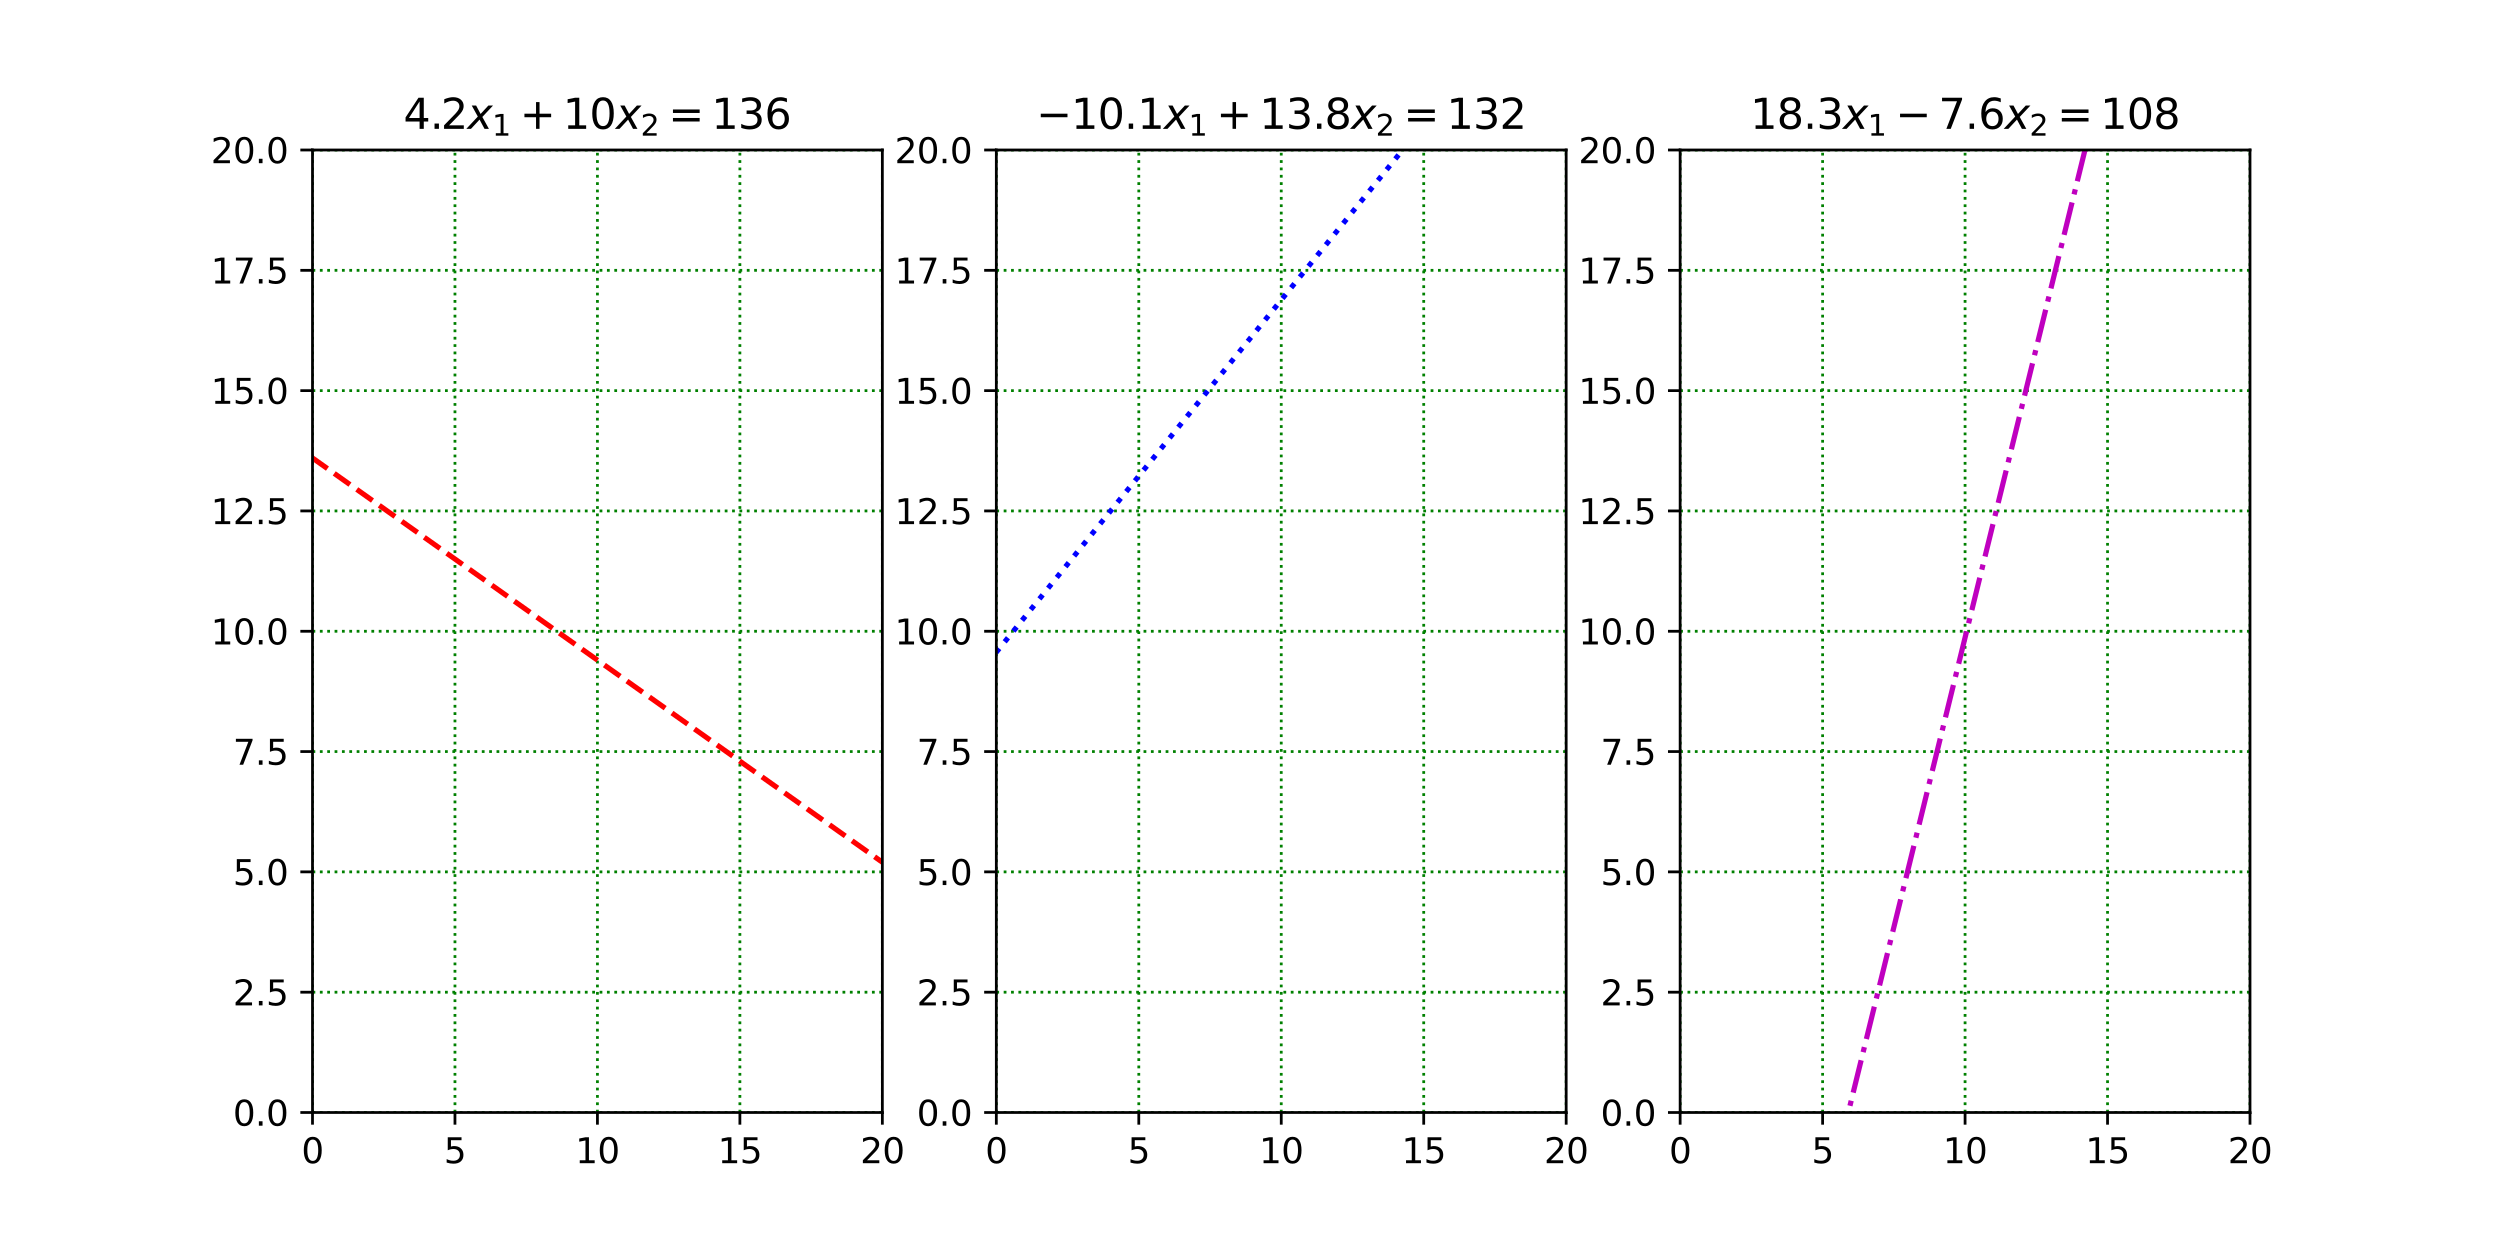 <?xml version="1.0" encoding="utf-8" standalone="no"?>
<!DOCTYPE svg PUBLIC "-//W3C//DTD SVG 1.1//EN"
  "http://www.w3.org/Graphics/SVG/1.1/DTD/svg11.dtd">
<svg xmlns:xlink="http://www.w3.org/1999/xlink" width="720pt" height="360pt" viewBox="0 0 720 360" xmlns="http://www.w3.org/2000/svg" version="1.1">
 <defs>
  <style type="text/css">*{stroke-linejoin: round; stroke-linecap: butt}</style>
 </defs>
 <g id="figure_1">
  <g id="patch_1">
   <path d="M 0 360 
L 720 360 
L 720 0 
L 0 0 
z
" style="fill: #ffffff"/>
  </g>
  <g id="axes_1">
   <g id="patch_2">
    <path d="M 90 320.4 
L 254.118 320.4 
L 254.118 43.2 
L 90 43.2 
z
" style="fill: #ffffff"/>
   </g>
   <g id="matplotlib.axis_1">
    <g id="xtick_1">
     <g id="line2d_1">
      <path d="M 90 320.4 
L 90 43.2 
" clip-path="url(#pd65da9f069)" style="fill: none; stroke-dasharray: 0.8,1.32; stroke-dashoffset: 0; stroke: #008000; stroke-width: 0.8"/>
     </g>
     <g id="line2d_2">
      <defs>
       <path id="m994a69e91f" d="M 0 0 
L 0 3.5 
" style="stroke: #000000; stroke-width: 0.8"/>
      </defs>
      <g>
       <use xlink:href="#m994a69e91f" x="90" y="320.4" style="stroke: #000000; stroke-width: 0.8"/>
      </g>
     </g>
     <g id="text_1">
      <!-- 0 -->
      <g transform="translate(86.819 334.998)scale(0.1 -0.1)">
       <defs>
        <path id="DejaVuSans-30" d="M 2034 4250 
Q 1547 4250 1301 3770 
Q 1056 3291 1056 2328 
Q 1056 1369 1301 889 
Q 1547 409 2034 409 
Q 2525 409 2770 889 
Q 3016 1369 3016 2328 
Q 3016 3291 2770 3770 
Q 2525 4250 2034 4250 
z
M 2034 4750 
Q 2819 4750 3233 4129 
Q 3647 3509 3647 2328 
Q 3647 1150 3233 529 
Q 2819 -91 2034 -91 
Q 1250 -91 836 529 
Q 422 1150 422 2328 
Q 422 3509 836 4129 
Q 1250 4750 2034 4750 
z
" transform="scale(0.016)"/>
       </defs>
       <use xlink:href="#DejaVuSans-30"/>
      </g>
     </g>
    </g>
    <g id="xtick_2">
     <g id="line2d_3">
      <path d="M 131.029 320.4 
L 131.029 43.2 
" clip-path="url(#pd65da9f069)" style="fill: none; stroke-dasharray: 0.8,1.32; stroke-dashoffset: 0; stroke: #008000; stroke-width: 0.8"/>
     </g>
     <g id="line2d_4">
      <g>
       <use xlink:href="#m994a69e91f" x="131.029" y="320.4" style="stroke: #000000; stroke-width: 0.8"/>
      </g>
     </g>
     <g id="text_2">
      <!-- 5 -->
      <g transform="translate(127.848 334.998)scale(0.1 -0.1)">
       <defs>
        <path id="DejaVuSans-35" d="M 691 4666 
L 3169 4666 
L 3169 4134 
L 1269 4134 
L 1269 2991 
Q 1406 3038 1543 3061 
Q 1681 3084 1819 3084 
Q 2600 3084 3056 2656 
Q 3513 2228 3513 1497 
Q 3513 744 3044 326 
Q 2575 -91 1722 -91 
Q 1428 -91 1123 -41 
Q 819 9 494 109 
L 494 744 
Q 775 591 1075 516 
Q 1375 441 1709 441 
Q 2250 441 2565 725 
Q 2881 1009 2881 1497 
Q 2881 1984 2565 2268 
Q 2250 2553 1709 2553 
Q 1456 2553 1204 2497 
Q 953 2441 691 2322 
L 691 4666 
z
" transform="scale(0.016)"/>
       </defs>
       <use xlink:href="#DejaVuSans-35"/>
      </g>
     </g>
    </g>
    <g id="xtick_3">
     <g id="line2d_5">
      <path d="M 172.059 320.4 
L 172.059 43.2 
" clip-path="url(#pd65da9f069)" style="fill: none; stroke-dasharray: 0.8,1.32; stroke-dashoffset: 0; stroke: #008000; stroke-width: 0.8"/>
     </g>
     <g id="line2d_6">
      <g>
       <use xlink:href="#m994a69e91f" x="172.059" y="320.4" style="stroke: #000000; stroke-width: 0.8"/>
      </g>
     </g>
     <g id="text_3">
      <!-- 10 -->
      <g transform="translate(165.696 334.998)scale(0.1 -0.1)">
       <defs>
        <path id="DejaVuSans-31" d="M 794 531 
L 1825 531 
L 1825 4091 
L 703 3866 
L 703 4441 
L 1819 4666 
L 2450 4666 
L 2450 531 
L 3481 531 
L 3481 0 
L 794 0 
L 794 531 
z
" transform="scale(0.016)"/>
       </defs>
       <use xlink:href="#DejaVuSans-31"/>
       <use xlink:href="#DejaVuSans-30" x="63.623"/>
      </g>
     </g>
    </g>
    <g id="xtick_4">
     <g id="line2d_7">
      <path d="M 213.088 320.4 
L 213.088 43.2 
" clip-path="url(#pd65da9f069)" style="fill: none; stroke-dasharray: 0.8,1.32; stroke-dashoffset: 0; stroke: #008000; stroke-width: 0.8"/>
     </g>
     <g id="line2d_8">
      <g>
       <use xlink:href="#m994a69e91f" x="213.088" y="320.4" style="stroke: #000000; stroke-width: 0.8"/>
      </g>
     </g>
     <g id="text_4">
      <!-- 15 -->
      <g transform="translate(206.726 334.998)scale(0.1 -0.1)">
       <use xlink:href="#DejaVuSans-31"/>
       <use xlink:href="#DejaVuSans-35" x="63.623"/>
      </g>
     </g>
    </g>
    <g id="xtick_5">
     <g id="line2d_9">
      <path d="M 254.118 320.4 
L 254.118 43.2 
" clip-path="url(#pd65da9f069)" style="fill: none; stroke-dasharray: 0.8,1.32; stroke-dashoffset: 0; stroke: #008000; stroke-width: 0.8"/>
     </g>
     <g id="line2d_10">
      <g>
       <use xlink:href="#m994a69e91f" x="254.118" y="320.4" style="stroke: #000000; stroke-width: 0.8"/>
      </g>
     </g>
     <g id="text_5">
      <!-- 20 -->
      <g transform="translate(247.755 334.998)scale(0.1 -0.1)">
       <defs>
        <path id="DejaVuSans-32" d="M 1228 531 
L 3431 531 
L 3431 0 
L 469 0 
L 469 531 
Q 828 903 1448 1529 
Q 2069 2156 2228 2338 
Q 2531 2678 2651 2914 
Q 2772 3150 2772 3378 
Q 2772 3750 2511 3984 
Q 2250 4219 1831 4219 
Q 1534 4219 1204 4116 
Q 875 4013 500 3803 
L 500 4441 
Q 881 4594 1212 4672 
Q 1544 4750 1819 4750 
Q 2544 4750 2975 4387 
Q 3406 4025 3406 3419 
Q 3406 3131 3298 2873 
Q 3191 2616 2906 2266 
Q 2828 2175 2409 1742 
Q 1991 1309 1228 531 
z
" transform="scale(0.016)"/>
       </defs>
       <use xlink:href="#DejaVuSans-32"/>
       <use xlink:href="#DejaVuSans-30" x="63.623"/>
      </g>
     </g>
    </g>
   </g>
   <g id="matplotlib.axis_2">
    <g id="ytick_1">
     <g id="line2d_11">
      <path d="M 90 320.4 
L 254.118 320.4 
" clip-path="url(#pd65da9f069)" style="fill: none; stroke-dasharray: 0.8,1.32; stroke-dashoffset: 0; stroke: #008000; stroke-width: 0.8"/>
     </g>
     <g id="line2d_12">
      <defs>
       <path id="m565b95671d" d="M 0 0 
L -3.5 0 
" style="stroke: #000000; stroke-width: 0.8"/>
      </defs>
      <g>
       <use xlink:href="#m565b95671d" x="90" y="320.4" style="stroke: #000000; stroke-width: 0.8"/>
      </g>
     </g>
     <g id="text_6">
      <!-- 0.0 -->
      <g transform="translate(67.097 324.199)scale(0.1 -0.1)">
       <defs>
        <path id="DejaVuSans-2e" d="M 684 794 
L 1344 794 
L 1344 0 
L 684 0 
L 684 794 
z
" transform="scale(0.016)"/>
       </defs>
       <use xlink:href="#DejaVuSans-30"/>
       <use xlink:href="#DejaVuSans-2e" x="63.623"/>
       <use xlink:href="#DejaVuSans-30" x="95.41"/>
      </g>
     </g>
    </g>
    <g id="ytick_2">
     <g id="line2d_13">
      <path d="M 90 285.75 
L 254.118 285.75 
" clip-path="url(#pd65da9f069)" style="fill: none; stroke-dasharray: 0.8,1.32; stroke-dashoffset: 0; stroke: #008000; stroke-width: 0.8"/>
     </g>
     <g id="line2d_14">
      <g>
       <use xlink:href="#m565b95671d" x="90" y="285.75" style="stroke: #000000; stroke-width: 0.8"/>
      </g>
     </g>
     <g id="text_7">
      <!-- 2.5 -->
      <g transform="translate(67.097 289.549)scale(0.1 -0.1)">
       <use xlink:href="#DejaVuSans-32"/>
       <use xlink:href="#DejaVuSans-2e" x="63.623"/>
       <use xlink:href="#DejaVuSans-35" x="95.41"/>
      </g>
     </g>
    </g>
    <g id="ytick_3">
     <g id="line2d_15">
      <path d="M 90 251.1 
L 254.118 251.1 
" clip-path="url(#pd65da9f069)" style="fill: none; stroke-dasharray: 0.8,1.32; stroke-dashoffset: 0; stroke: #008000; stroke-width: 0.8"/>
     </g>
     <g id="line2d_16">
      <g>
       <use xlink:href="#m565b95671d" x="90" y="251.1" style="stroke: #000000; stroke-width: 0.8"/>
      </g>
     </g>
     <g id="text_8">
      <!-- 5.0 -->
      <g transform="translate(67.097 254.899)scale(0.1 -0.1)">
       <use xlink:href="#DejaVuSans-35"/>
       <use xlink:href="#DejaVuSans-2e" x="63.623"/>
       <use xlink:href="#DejaVuSans-30" x="95.41"/>
      </g>
     </g>
    </g>
    <g id="ytick_4">
     <g id="line2d_17">
      <path d="M 90 216.45 
L 254.118 216.45 
" clip-path="url(#pd65da9f069)" style="fill: none; stroke-dasharray: 0.8,1.32; stroke-dashoffset: 0; stroke: #008000; stroke-width: 0.8"/>
     </g>
     <g id="line2d_18">
      <g>
       <use xlink:href="#m565b95671d" x="90" y="216.45" style="stroke: #000000; stroke-width: 0.8"/>
      </g>
     </g>
     <g id="text_9">
      <!-- 7.5 -->
      <g transform="translate(67.097 220.249)scale(0.1 -0.1)">
       <defs>
        <path id="DejaVuSans-37" d="M 525 4666 
L 3525 4666 
L 3525 4397 
L 1831 0 
L 1172 0 
L 2766 4134 
L 525 4134 
L 525 4666 
z
" transform="scale(0.016)"/>
       </defs>
       <use xlink:href="#DejaVuSans-37"/>
       <use xlink:href="#DejaVuSans-2e" x="63.623"/>
       <use xlink:href="#DejaVuSans-35" x="95.41"/>
      </g>
     </g>
    </g>
    <g id="ytick_5">
     <g id="line2d_19">
      <path d="M 90 181.8 
L 254.118 181.8 
" clip-path="url(#pd65da9f069)" style="fill: none; stroke-dasharray: 0.8,1.32; stroke-dashoffset: 0; stroke: #008000; stroke-width: 0.8"/>
     </g>
     <g id="line2d_20">
      <g>
       <use xlink:href="#m565b95671d" x="90" y="181.8" style="stroke: #000000; stroke-width: 0.8"/>
      </g>
     </g>
     <g id="text_10">
      <!-- 10.0 -->
      <g transform="translate(60.734 185.599)scale(0.1 -0.1)">
       <use xlink:href="#DejaVuSans-31"/>
       <use xlink:href="#DejaVuSans-30" x="63.623"/>
       <use xlink:href="#DejaVuSans-2e" x="127.246"/>
       <use xlink:href="#DejaVuSans-30" x="159.033"/>
      </g>
     </g>
    </g>
    <g id="ytick_6">
     <g id="line2d_21">
      <path d="M 90 147.15 
L 254.118 147.15 
" clip-path="url(#pd65da9f069)" style="fill: none; stroke-dasharray: 0.8,1.32; stroke-dashoffset: 0; stroke: #008000; stroke-width: 0.8"/>
     </g>
     <g id="line2d_22">
      <g>
       <use xlink:href="#m565b95671d" x="90" y="147.15" style="stroke: #000000; stroke-width: 0.8"/>
      </g>
     </g>
     <g id="text_11">
      <!-- 12.5 -->
      <g transform="translate(60.734 150.949)scale(0.1 -0.1)">
       <use xlink:href="#DejaVuSans-31"/>
       <use xlink:href="#DejaVuSans-32" x="63.623"/>
       <use xlink:href="#DejaVuSans-2e" x="127.246"/>
       <use xlink:href="#DejaVuSans-35" x="159.033"/>
      </g>
     </g>
    </g>
    <g id="ytick_7">
     <g id="line2d_23">
      <path d="M 90 112.5 
L 254.118 112.5 
" clip-path="url(#pd65da9f069)" style="fill: none; stroke-dasharray: 0.8,1.32; stroke-dashoffset: 0; stroke: #008000; stroke-width: 0.8"/>
     </g>
     <g id="line2d_24">
      <g>
       <use xlink:href="#m565b95671d" x="90" y="112.5" style="stroke: #000000; stroke-width: 0.8"/>
      </g>
     </g>
     <g id="text_12">
      <!-- 15.0 -->
      <g transform="translate(60.734 116.299)scale(0.1 -0.1)">
       <use xlink:href="#DejaVuSans-31"/>
       <use xlink:href="#DejaVuSans-35" x="63.623"/>
       <use xlink:href="#DejaVuSans-2e" x="127.246"/>
       <use xlink:href="#DejaVuSans-30" x="159.033"/>
      </g>
     </g>
    </g>
    <g id="ytick_8">
     <g id="line2d_25">
      <path d="M 90 77.85 
L 254.118 77.85 
" clip-path="url(#pd65da9f069)" style="fill: none; stroke-dasharray: 0.8,1.32; stroke-dashoffset: 0; stroke: #008000; stroke-width: 0.8"/>
     </g>
     <g id="line2d_26">
      <g>
       <use xlink:href="#m565b95671d" x="90" y="77.85" style="stroke: #000000; stroke-width: 0.8"/>
      </g>
     </g>
     <g id="text_13">
      <!-- 17.5 -->
      <g transform="translate(60.734 81.649)scale(0.1 -0.1)">
       <use xlink:href="#DejaVuSans-31"/>
       <use xlink:href="#DejaVuSans-37" x="63.623"/>
       <use xlink:href="#DejaVuSans-2e" x="127.246"/>
       <use xlink:href="#DejaVuSans-35" x="159.033"/>
      </g>
     </g>
    </g>
    <g id="ytick_9">
     <g id="line2d_27">
      <path d="M 90 43.2 
L 254.118 43.2 
" clip-path="url(#pd65da9f069)" style="fill: none; stroke-dasharray: 0.8,1.32; stroke-dashoffset: 0; stroke: #008000; stroke-width: 0.8"/>
     </g>
     <g id="line2d_28">
      <g>
       <use xlink:href="#m565b95671d" x="90" y="43.2" style="stroke: #000000; stroke-width: 0.8"/>
      </g>
     </g>
     <g id="text_14">
      <!-- 20.0 -->
      <g transform="translate(60.734 46.999)scale(0.1 -0.1)">
       <use xlink:href="#DejaVuSans-32"/>
       <use xlink:href="#DejaVuSans-30" x="63.623"/>
       <use xlink:href="#DejaVuSans-2e" x="127.246"/>
       <use xlink:href="#DejaVuSans-30" x="159.033"/>
      </g>
     </g>
    </g>
   </g>
   <g id="line2d_29">
    <path d="M -1 67.349 
L 254.118 248.328 
L 254.118 248.328 
" clip-path="url(#pd65da9f069)" style="fill: none; stroke-dasharray: 5.55,2.4; stroke-dashoffset: 0; stroke: #ff0000; stroke-width: 1.5"/>
   </g>
   <g id="patch_3">
    <path d="M 90 320.4 
L 90 43.2 
" style="fill: none; stroke: #000000; stroke-width: 0.8; stroke-linejoin: miter; stroke-linecap: square"/>
   </g>
   <g id="patch_4">
    <path d="M 254.118 320.4 
L 254.118 43.2 
" style="fill: none; stroke: #000000; stroke-width: 0.8; stroke-linejoin: miter; stroke-linecap: square"/>
   </g>
   <g id="patch_5">
    <path d="M 90 320.4 
L 254.118 320.4 
" style="fill: none; stroke: #000000; stroke-width: 0.8; stroke-linejoin: miter; stroke-linecap: square"/>
   </g>
   <g id="patch_6">
    <path d="M 90 43.2 
L 254.118 43.2 
" style="fill: none; stroke: #000000; stroke-width: 0.8; stroke-linejoin: miter; stroke-linecap: square"/>
   </g>
   <g id="text_15">
    <!-- $4.2x_1 + 10x_2 = 136$ -->
    <g transform="translate(116.199 37.2)scale(0.12 -0.12)">
     <defs>
      <path id="DejaVuSans-34" d="M 2419 4116 
L 825 1625 
L 2419 1625 
L 2419 4116 
z
M 2253 4666 
L 3047 4666 
L 3047 1625 
L 3713 1625 
L 3713 1100 
L 3047 1100 
L 3047 0 
L 2419 0 
L 2419 1100 
L 313 1100 
L 313 1709 
L 2253 4666 
z
" transform="scale(0.016)"/>
      <path id="DejaVuSans-Oblique-78" d="M 3841 3500 
L 2234 1784 
L 3219 0 
L 2559 0 
L 1819 1388 
L 531 0 
L -166 0 
L 1556 1844 
L 641 3500 
L 1300 3500 
L 1972 2234 
L 3144 3500 
L 3841 3500 
z
" transform="scale(0.016)"/>
      <path id="DejaVuSans-2b" d="M 2944 4013 
L 2944 2272 
L 4684 2272 
L 4684 1741 
L 2944 1741 
L 2944 0 
L 2419 0 
L 2419 1741 
L 678 1741 
L 678 2272 
L 2419 2272 
L 2419 4013 
L 2944 4013 
z
" transform="scale(0.016)"/>
      <path id="DejaVuSans-3d" d="M 678 2906 
L 4684 2906 
L 4684 2381 
L 678 2381 
L 678 2906 
z
M 678 1631 
L 4684 1631 
L 4684 1100 
L 678 1100 
L 678 1631 
z
" transform="scale(0.016)"/>
      <path id="DejaVuSans-33" d="M 2597 2516 
Q 3050 2419 3304 2112 
Q 3559 1806 3559 1356 
Q 3559 666 3084 287 
Q 2609 -91 1734 -91 
Q 1441 -91 1130 -33 
Q 819 25 488 141 
L 488 750 
Q 750 597 1062 519 
Q 1375 441 1716 441 
Q 2309 441 2620 675 
Q 2931 909 2931 1356 
Q 2931 1769 2642 2001 
Q 2353 2234 1838 2234 
L 1294 2234 
L 1294 2753 
L 1863 2753 
Q 2328 2753 2575 2939 
Q 2822 3125 2822 3475 
Q 2822 3834 2567 4026 
Q 2313 4219 1838 4219 
Q 1578 4219 1281 4162 
Q 984 4106 628 3988 
L 628 4550 
Q 988 4650 1302 4700 
Q 1616 4750 1894 4750 
Q 2613 4750 3031 4423 
Q 3450 4097 3450 3541 
Q 3450 3153 3228 2886 
Q 3006 2619 2597 2516 
z
" transform="scale(0.016)"/>
      <path id="DejaVuSans-36" d="M 2113 2584 
Q 1688 2584 1439 2293 
Q 1191 2003 1191 1497 
Q 1191 994 1439 701 
Q 1688 409 2113 409 
Q 2538 409 2786 701 
Q 3034 994 3034 1497 
Q 3034 2003 2786 2293 
Q 2538 2584 2113 2584 
z
M 3366 4563 
L 3366 3988 
Q 3128 4100 2886 4159 
Q 2644 4219 2406 4219 
Q 1781 4219 1451 3797 
Q 1122 3375 1075 2522 
Q 1259 2794 1537 2939 
Q 1816 3084 2150 3084 
Q 2853 3084 3261 2657 
Q 3669 2231 3669 1497 
Q 3669 778 3244 343 
Q 2819 -91 2113 -91 
Q 1303 -91 875 529 
Q 447 1150 447 2328 
Q 447 3434 972 4092 
Q 1497 4750 2381 4750 
Q 2619 4750 2861 4703 
Q 3103 4656 3366 4563 
z
" transform="scale(0.016)"/>
     </defs>
     <use xlink:href="#DejaVuSans-34" transform="translate(0 0.781)"/>
     <use xlink:href="#DejaVuSans-2e" transform="translate(63.623 0.781)"/>
     <use xlink:href="#DejaVuSans-32" transform="translate(89.91 0.781)"/>
     <use xlink:href="#DejaVuSans-Oblique-78" transform="translate(153.533 0.781)"/>
     <use xlink:href="#DejaVuSans-31" transform="translate(212.713 -15.625)scale(0.7)"/>
     <use xlink:href="#DejaVuSans-2b" transform="translate(279.466 0.781)"/>
     <use xlink:href="#DejaVuSans-31" transform="translate(382.737 0.781)"/>
     <use xlink:href="#DejaVuSans-30" transform="translate(446.36 0.781)"/>
     <use xlink:href="#DejaVuSans-Oblique-78" transform="translate(509.983 0.781)"/>
     <use xlink:href="#DejaVuSans-32" transform="translate(569.163 -15.625)scale(0.7)"/>
     <use xlink:href="#DejaVuSans-3d" transform="translate(635.916 0.781)"/>
     <use xlink:href="#DejaVuSans-31" transform="translate(739.188 0.781)"/>
     <use xlink:href="#DejaVuSans-33" transform="translate(802.811 0.781)"/>
     <use xlink:href="#DejaVuSans-36" transform="translate(866.434 0.781)"/>
    </g>
   </g>
  </g>
  <g id="axes_2">
   <g id="patch_7">
    <path d="M 286.941 320.4 
L 451.059 320.4 
L 451.059 43.2 
L 286.941 43.2 
z
" style="fill: #ffffff"/>
   </g>
   <g id="matplotlib.axis_3">
    <g id="xtick_6">
     <g id="line2d_30">
      <path d="M 286.941 320.4 
L 286.941 43.2 
" clip-path="url(#p50dc2239fd)" style="fill: none; stroke-dasharray: 0.8,1.32; stroke-dashoffset: 0; stroke: #008000; stroke-width: 0.8"/>
     </g>
     <g id="line2d_31">
      <g>
       <use xlink:href="#m994a69e91f" x="286.941" y="320.4" style="stroke: #000000; stroke-width: 0.8"/>
      </g>
     </g>
     <g id="text_16">
      <!-- 0 -->
      <g transform="translate(283.76 334.998)scale(0.1 -0.1)">
       <use xlink:href="#DejaVuSans-30"/>
      </g>
     </g>
    </g>
    <g id="xtick_7">
     <g id="line2d_32">
      <path d="M 327.971 320.4 
L 327.971 43.2 
" clip-path="url(#p50dc2239fd)" style="fill: none; stroke-dasharray: 0.8,1.32; stroke-dashoffset: 0; stroke: #008000; stroke-width: 0.8"/>
     </g>
     <g id="line2d_33">
      <g>
       <use xlink:href="#m994a69e91f" x="327.971" y="320.4" style="stroke: #000000; stroke-width: 0.8"/>
      </g>
     </g>
     <g id="text_17">
      <!-- 5 -->
      <g transform="translate(324.789 334.998)scale(0.1 -0.1)">
       <use xlink:href="#DejaVuSans-35"/>
      </g>
     </g>
    </g>
    <g id="xtick_8">
     <g id="line2d_34">
      <path d="M 369 320.4 
L 369 43.2 
" clip-path="url(#p50dc2239fd)" style="fill: none; stroke-dasharray: 0.8,1.32; stroke-dashoffset: 0; stroke: #008000; stroke-width: 0.8"/>
     </g>
     <g id="line2d_35">
      <g>
       <use xlink:href="#m994a69e91f" x="369" y="320.4" style="stroke: #000000; stroke-width: 0.8"/>
      </g>
     </g>
     <g id="text_18">
      <!-- 10 -->
      <g transform="translate(362.637 334.998)scale(0.1 -0.1)">
       <use xlink:href="#DejaVuSans-31"/>
       <use xlink:href="#DejaVuSans-30" x="63.623"/>
      </g>
     </g>
    </g>
    <g id="xtick_9">
     <g id="line2d_36">
      <path d="M 410.029 320.4 
L 410.029 43.2 
" clip-path="url(#p50dc2239fd)" style="fill: none; stroke-dasharray: 0.8,1.32; stroke-dashoffset: 0; stroke: #008000; stroke-width: 0.8"/>
     </g>
     <g id="line2d_37">
      <g>
       <use xlink:href="#m994a69e91f" x="410.029" y="320.4" style="stroke: #000000; stroke-width: 0.8"/>
      </g>
     </g>
     <g id="text_19">
      <!-- 15 -->
      <g transform="translate(403.667 334.998)scale(0.1 -0.1)">
       <use xlink:href="#DejaVuSans-31"/>
       <use xlink:href="#DejaVuSans-35" x="63.623"/>
      </g>
     </g>
    </g>
    <g id="xtick_10">
     <g id="line2d_38">
      <path d="M 451.059 320.4 
L 451.059 43.2 
" clip-path="url(#p50dc2239fd)" style="fill: none; stroke-dasharray: 0.8,1.32; stroke-dashoffset: 0; stroke: #008000; stroke-width: 0.8"/>
     </g>
     <g id="line2d_39">
      <g>
       <use xlink:href="#m994a69e91f" x="451.059" y="320.4" style="stroke: #000000; stroke-width: 0.8"/>
      </g>
     </g>
     <g id="text_20">
      <!-- 20 -->
      <g transform="translate(444.696 334.998)scale(0.1 -0.1)">
       <use xlink:href="#DejaVuSans-32"/>
       <use xlink:href="#DejaVuSans-30" x="63.623"/>
      </g>
     </g>
    </g>
   </g>
   <g id="matplotlib.axis_4">
    <g id="ytick_10">
     <g id="line2d_40">
      <path d="M 286.941 320.4 
L 451.059 320.4 
" clip-path="url(#p50dc2239fd)" style="fill: none; stroke-dasharray: 0.8,1.32; stroke-dashoffset: 0; stroke: #008000; stroke-width: 0.8"/>
     </g>
     <g id="line2d_41">
      <g>
       <use xlink:href="#m565b95671d" x="286.941" y="320.4" style="stroke: #000000; stroke-width: 0.8"/>
      </g>
     </g>
     <g id="text_21">
      <!-- 0.0 -->
      <g transform="translate(264.038 324.199)scale(0.1 -0.1)">
       <use xlink:href="#DejaVuSans-30"/>
       <use xlink:href="#DejaVuSans-2e" x="63.623"/>
       <use xlink:href="#DejaVuSans-30" x="95.41"/>
      </g>
     </g>
    </g>
    <g id="ytick_11">
     <g id="line2d_42">
      <path d="M 286.941 285.75 
L 451.059 285.75 
" clip-path="url(#p50dc2239fd)" style="fill: none; stroke-dasharray: 0.8,1.32; stroke-dashoffset: 0; stroke: #008000; stroke-width: 0.8"/>
     </g>
     <g id="line2d_43">
      <g>
       <use xlink:href="#m565b95671d" x="286.941" y="285.75" style="stroke: #000000; stroke-width: 0.8"/>
      </g>
     </g>
     <g id="text_22">
      <!-- 2.5 -->
      <g transform="translate(264.038 289.549)scale(0.1 -0.1)">
       <use xlink:href="#DejaVuSans-32"/>
       <use xlink:href="#DejaVuSans-2e" x="63.623"/>
       <use xlink:href="#DejaVuSans-35" x="95.41"/>
      </g>
     </g>
    </g>
    <g id="ytick_12">
     <g id="line2d_44">
      <path d="M 286.941 251.1 
L 451.059 251.1 
" clip-path="url(#p50dc2239fd)" style="fill: none; stroke-dasharray: 0.8,1.32; stroke-dashoffset: 0; stroke: #008000; stroke-width: 0.8"/>
     </g>
     <g id="line2d_45">
      <g>
       <use xlink:href="#m565b95671d" x="286.941" y="251.1" style="stroke: #000000; stroke-width: 0.8"/>
      </g>
     </g>
     <g id="text_23">
      <!-- 5.0 -->
      <g transform="translate(264.038 254.899)scale(0.1 -0.1)">
       <use xlink:href="#DejaVuSans-35"/>
       <use xlink:href="#DejaVuSans-2e" x="63.623"/>
       <use xlink:href="#DejaVuSans-30" x="95.41"/>
      </g>
     </g>
    </g>
    <g id="ytick_13">
     <g id="line2d_46">
      <path d="M 286.941 216.45 
L 451.059 216.45 
" clip-path="url(#p50dc2239fd)" style="fill: none; stroke-dasharray: 0.8,1.32; stroke-dashoffset: 0; stroke: #008000; stroke-width: 0.8"/>
     </g>
     <g id="line2d_47">
      <g>
       <use xlink:href="#m565b95671d" x="286.941" y="216.45" style="stroke: #000000; stroke-width: 0.8"/>
      </g>
     </g>
     <g id="text_24">
      <!-- 7.5 -->
      <g transform="translate(264.038 220.249)scale(0.1 -0.1)">
       <use xlink:href="#DejaVuSans-37"/>
       <use xlink:href="#DejaVuSans-2e" x="63.623"/>
       <use xlink:href="#DejaVuSans-35" x="95.41"/>
      </g>
     </g>
    </g>
    <g id="ytick_14">
     <g id="line2d_48">
      <path d="M 286.941 181.8 
L 451.059 181.8 
" clip-path="url(#p50dc2239fd)" style="fill: none; stroke-dasharray: 0.8,1.32; stroke-dashoffset: 0; stroke: #008000; stroke-width: 0.8"/>
     </g>
     <g id="line2d_49">
      <g>
       <use xlink:href="#m565b95671d" x="286.941" y="181.8" style="stroke: #000000; stroke-width: 0.8"/>
      </g>
     </g>
     <g id="text_25">
      <!-- 10.0 -->
      <g transform="translate(257.676 185.599)scale(0.1 -0.1)">
       <use xlink:href="#DejaVuSans-31"/>
       <use xlink:href="#DejaVuSans-30" x="63.623"/>
       <use xlink:href="#DejaVuSans-2e" x="127.246"/>
       <use xlink:href="#DejaVuSans-30" x="159.033"/>
      </g>
     </g>
    </g>
    <g id="ytick_15">
     <g id="line2d_50">
      <path d="M 286.941 147.15 
L 451.059 147.15 
" clip-path="url(#p50dc2239fd)" style="fill: none; stroke-dasharray: 0.8,1.32; stroke-dashoffset: 0; stroke: #008000; stroke-width: 0.8"/>
     </g>
     <g id="line2d_51">
      <g>
       <use xlink:href="#m565b95671d" x="286.941" y="147.15" style="stroke: #000000; stroke-width: 0.8"/>
      </g>
     </g>
     <g id="text_26">
      <!-- 12.5 -->
      <g transform="translate(257.676 150.949)scale(0.1 -0.1)">
       <use xlink:href="#DejaVuSans-31"/>
       <use xlink:href="#DejaVuSans-32" x="63.623"/>
       <use xlink:href="#DejaVuSans-2e" x="127.246"/>
       <use xlink:href="#DejaVuSans-35" x="159.033"/>
      </g>
     </g>
    </g>
    <g id="ytick_16">
     <g id="line2d_52">
      <path d="M 286.941 112.5 
L 451.059 112.5 
" clip-path="url(#p50dc2239fd)" style="fill: none; stroke-dasharray: 0.8,1.32; stroke-dashoffset: 0; stroke: #008000; stroke-width: 0.8"/>
     </g>
     <g id="line2d_53">
      <g>
       <use xlink:href="#m565b95671d" x="286.941" y="112.5" style="stroke: #000000; stroke-width: 0.8"/>
      </g>
     </g>
     <g id="text_27">
      <!-- 15.0 -->
      <g transform="translate(257.676 116.299)scale(0.1 -0.1)">
       <use xlink:href="#DejaVuSans-31"/>
       <use xlink:href="#DejaVuSans-35" x="63.623"/>
       <use xlink:href="#DejaVuSans-2e" x="127.246"/>
       <use xlink:href="#DejaVuSans-30" x="159.033"/>
      </g>
     </g>
    </g>
    <g id="ytick_17">
     <g id="line2d_54">
      <path d="M 286.941 77.85 
L 451.059 77.85 
" clip-path="url(#p50dc2239fd)" style="fill: none; stroke-dasharray: 0.8,1.32; stroke-dashoffset: 0; stroke: #008000; stroke-width: 0.8"/>
     </g>
     <g id="line2d_55">
      <g>
       <use xlink:href="#m565b95671d" x="286.941" y="77.85" style="stroke: #000000; stroke-width: 0.8"/>
      </g>
     </g>
     <g id="text_28">
      <!-- 17.5 -->
      <g transform="translate(257.676 81.649)scale(0.1 -0.1)">
       <use xlink:href="#DejaVuSans-31"/>
       <use xlink:href="#DejaVuSans-37" x="63.623"/>
       <use xlink:href="#DejaVuSans-2e" x="127.246"/>
       <use xlink:href="#DejaVuSans-35" x="159.033"/>
      </g>
     </g>
    </g>
    <g id="ytick_18">
     <g id="line2d_56">
      <path d="M 286.941 43.2 
L 451.059 43.2 
" clip-path="url(#p50dc2239fd)" style="fill: none; stroke-dasharray: 0.8,1.32; stroke-dashoffset: 0; stroke: #008000; stroke-width: 0.8"/>
     </g>
     <g id="line2d_57">
      <g>
       <use xlink:href="#m565b95671d" x="286.941" y="43.2" style="stroke: #000000; stroke-width: 0.8"/>
      </g>
     </g>
     <g id="text_29">
      <!-- 20.0 -->
      <g transform="translate(257.676 46.999)scale(0.1 -0.1)">
       <use xlink:href="#DejaVuSans-32"/>
       <use xlink:href="#DejaVuSans-30" x="63.623"/>
       <use xlink:href="#DejaVuSans-2e" x="127.246"/>
       <use xlink:href="#DejaVuSans-30" x="159.033"/>
      </g>
     </g>
    </g>
   </g>
   <g id="line2d_58">
    <path d="M 146.853 361 
L 439.691 -1 
L 439.691 -1 
" clip-path="url(#p50dc2239fd)" style="fill: none; stroke-dasharray: 1.5,2.475; stroke-dashoffset: 0; stroke: #0000ff; stroke-width: 1.5"/>
   </g>
   <g id="patch_8">
    <path d="M 286.941 320.4 
L 286.941 43.2 
" style="fill: none; stroke: #000000; stroke-width: 0.8; stroke-linejoin: miter; stroke-linecap: square"/>
   </g>
   <g id="patch_9">
    <path d="M 451.059 320.4 
L 451.059 43.2 
" style="fill: none; stroke: #000000; stroke-width: 0.8; stroke-linejoin: miter; stroke-linecap: square"/>
   </g>
   <g id="patch_10">
    <path d="M 286.941 320.4 
L 451.059 320.4 
" style="fill: none; stroke: #000000; stroke-width: 0.8; stroke-linejoin: miter; stroke-linecap: square"/>
   </g>
   <g id="patch_11">
    <path d="M 286.941 43.2 
L 451.059 43.2 
" style="fill: none; stroke: #000000; stroke-width: 0.8; stroke-linejoin: miter; stroke-linecap: square"/>
   </g>
   <g id="text_30">
    <!-- $-10.1x_1 + 13.8x_2 = 132$ -->
    <g transform="translate(298.44 37.2)scale(0.12 -0.12)">
     <defs>
      <path id="DejaVuSans-2212" d="M 678 2272 
L 4684 2272 
L 4684 1741 
L 678 1741 
L 678 2272 
z
" transform="scale(0.016)"/>
      <path id="DejaVuSans-38" d="M 2034 2216 
Q 1584 2216 1326 1975 
Q 1069 1734 1069 1313 
Q 1069 891 1326 650 
Q 1584 409 2034 409 
Q 2484 409 2743 651 
Q 3003 894 3003 1313 
Q 3003 1734 2745 1975 
Q 2488 2216 2034 2216 
z
M 1403 2484 
Q 997 2584 770 2862 
Q 544 3141 544 3541 
Q 544 4100 942 4425 
Q 1341 4750 2034 4750 
Q 2731 4750 3128 4425 
Q 3525 4100 3525 3541 
Q 3525 3141 3298 2862 
Q 3072 2584 2669 2484 
Q 3125 2378 3379 2068 
Q 3634 1759 3634 1313 
Q 3634 634 3220 271 
Q 2806 -91 2034 -91 
Q 1263 -91 848 271 
Q 434 634 434 1313 
Q 434 1759 690 2068 
Q 947 2378 1403 2484 
z
M 1172 3481 
Q 1172 3119 1398 2916 
Q 1625 2713 2034 2713 
Q 2441 2713 2670 2916 
Q 2900 3119 2900 3481 
Q 2900 3844 2670 4047 
Q 2441 4250 2034 4250 
Q 1625 4250 1398 4047 
Q 1172 3844 1172 3481 
z
" transform="scale(0.016)"/>
     </defs>
     <use xlink:href="#DejaVuSans-2212" transform="translate(0 0.781)"/>
     <use xlink:href="#DejaVuSans-31" transform="translate(83.789 0.781)"/>
     <use xlink:href="#DejaVuSans-30" transform="translate(147.412 0.781)"/>
     <use xlink:href="#DejaVuSans-2e" transform="translate(211.035 0.781)"/>
     <use xlink:href="#DejaVuSans-31" transform="translate(242.822 0.781)"/>
     <use xlink:href="#DejaVuSans-Oblique-78" transform="translate(306.445 0.781)"/>
     <use xlink:href="#DejaVuSans-31" transform="translate(365.625 -15.625)scale(0.7)"/>
     <use xlink:href="#DejaVuSans-2b" transform="translate(432.378 0.781)"/>
     <use xlink:href="#DejaVuSans-31" transform="translate(535.649 0.781)"/>
     <use xlink:href="#DejaVuSans-33" transform="translate(599.272 0.781)"/>
     <use xlink:href="#DejaVuSans-2e" transform="translate(662.896 0.781)"/>
     <use xlink:href="#DejaVuSans-38" transform="translate(692.058 0.781)"/>
     <use xlink:href="#DejaVuSans-Oblique-78" transform="translate(755.681 0.781)"/>
     <use xlink:href="#DejaVuSans-32" transform="translate(814.86 -15.625)scale(0.7)"/>
     <use xlink:href="#DejaVuSans-3d" transform="translate(881.613 0.781)"/>
     <use xlink:href="#DejaVuSans-31" transform="translate(984.885 0.781)"/>
     <use xlink:href="#DejaVuSans-33" transform="translate(1048.508 0.781)"/>
     <use xlink:href="#DejaVuSans-32" transform="translate(1112.131 0.781)"/>
    </g>
   </g>
  </g>
  <g id="axes_3">
   <g id="patch_12">
    <path d="M 483.882 320.4 
L 648 320.4 
L 648 43.2 
L 483.882 43.2 
z
" style="fill: #ffffff"/>
   </g>
   <g id="matplotlib.axis_5">
    <g id="xtick_11">
     <g id="line2d_59">
      <path d="M 483.882 320.4 
L 483.882 43.2 
" clip-path="url(#p8cce1f727a)" style="fill: none; stroke-dasharray: 0.8,1.32; stroke-dashoffset: 0; stroke: #008000; stroke-width: 0.8"/>
     </g>
     <g id="line2d_60">
      <g>
       <use xlink:href="#m994a69e91f" x="483.882" y="320.4" style="stroke: #000000; stroke-width: 0.8"/>
      </g>
     </g>
     <g id="text_31">
      <!-- 0 -->
      <g transform="translate(480.701 334.998)scale(0.1 -0.1)">
       <use xlink:href="#DejaVuSans-30"/>
      </g>
     </g>
    </g>
    <g id="xtick_12">
     <g id="line2d_61">
      <path d="M 524.912 320.4 
L 524.912 43.2 
" clip-path="url(#p8cce1f727a)" style="fill: none; stroke-dasharray: 0.8,1.32; stroke-dashoffset: 0; stroke: #008000; stroke-width: 0.8"/>
     </g>
     <g id="line2d_62">
      <g>
       <use xlink:href="#m994a69e91f" x="524.912" y="320.4" style="stroke: #000000; stroke-width: 0.8"/>
      </g>
     </g>
     <g id="text_32">
      <!-- 5 -->
      <g transform="translate(521.731 334.998)scale(0.1 -0.1)">
       <use xlink:href="#DejaVuSans-35"/>
      </g>
     </g>
    </g>
    <g id="xtick_13">
     <g id="line2d_63">
      <path d="M 565.941 320.4 
L 565.941 43.2 
" clip-path="url(#p8cce1f727a)" style="fill: none; stroke-dasharray: 0.8,1.32; stroke-dashoffset: 0; stroke: #008000; stroke-width: 0.8"/>
     </g>
     <g id="line2d_64">
      <g>
       <use xlink:href="#m994a69e91f" x="565.941" y="320.4" style="stroke: #000000; stroke-width: 0.8"/>
      </g>
     </g>
     <g id="text_33">
      <!-- 10 -->
      <g transform="translate(559.579 334.998)scale(0.1 -0.1)">
       <use xlink:href="#DejaVuSans-31"/>
       <use xlink:href="#DejaVuSans-30" x="63.623"/>
      </g>
     </g>
    </g>
    <g id="xtick_14">
     <g id="line2d_65">
      <path d="M 606.971 320.4 
L 606.971 43.2 
" clip-path="url(#p8cce1f727a)" style="fill: none; stroke-dasharray: 0.8,1.32; stroke-dashoffset: 0; stroke: #008000; stroke-width: 0.8"/>
     </g>
     <g id="line2d_66">
      <g>
       <use xlink:href="#m994a69e91f" x="606.971" y="320.4" style="stroke: #000000; stroke-width: 0.8"/>
      </g>
     </g>
     <g id="text_34">
      <!-- 15 -->
      <g transform="translate(600.608 334.998)scale(0.1 -0.1)">
       <use xlink:href="#DejaVuSans-31"/>
       <use xlink:href="#DejaVuSans-35" x="63.623"/>
      </g>
     </g>
    </g>
    <g id="xtick_15">
     <g id="line2d_67">
      <path d="M 648 320.4 
L 648 43.2 
" clip-path="url(#p8cce1f727a)" style="fill: none; stroke-dasharray: 0.8,1.32; stroke-dashoffset: 0; stroke: #008000; stroke-width: 0.8"/>
     </g>
     <g id="line2d_68">
      <g>
       <use xlink:href="#m994a69e91f" x="648" y="320.4" style="stroke: #000000; stroke-width: 0.8"/>
      </g>
     </g>
     <g id="text_35">
      <!-- 20 -->
      <g transform="translate(641.638 334.998)scale(0.1 -0.1)">
       <use xlink:href="#DejaVuSans-32"/>
       <use xlink:href="#DejaVuSans-30" x="63.623"/>
      </g>
     </g>
    </g>
   </g>
   <g id="matplotlib.axis_6">
    <g id="ytick_19">
     <g id="line2d_69">
      <path d="M 483.882 320.4 
L 648 320.4 
" clip-path="url(#p8cce1f727a)" style="fill: none; stroke-dasharray: 0.8,1.32; stroke-dashoffset: 0; stroke: #008000; stroke-width: 0.8"/>
     </g>
     <g id="line2d_70">
      <g>
       <use xlink:href="#m565b95671d" x="483.882" y="320.4" style="stroke: #000000; stroke-width: 0.8"/>
      </g>
     </g>
     <g id="text_36">
      <!-- 0.0 -->
      <g transform="translate(460.979 324.199)scale(0.1 -0.1)">
       <use xlink:href="#DejaVuSans-30"/>
       <use xlink:href="#DejaVuSans-2e" x="63.623"/>
       <use xlink:href="#DejaVuSans-30" x="95.41"/>
      </g>
     </g>
    </g>
    <g id="ytick_20">
     <g id="line2d_71">
      <path d="M 483.882 285.75 
L 648 285.75 
" clip-path="url(#p8cce1f727a)" style="fill: none; stroke-dasharray: 0.8,1.32; stroke-dashoffset: 0; stroke: #008000; stroke-width: 0.8"/>
     </g>
     <g id="line2d_72">
      <g>
       <use xlink:href="#m565b95671d" x="483.882" y="285.75" style="stroke: #000000; stroke-width: 0.8"/>
      </g>
     </g>
     <g id="text_37">
      <!-- 2.5 -->
      <g transform="translate(460.979 289.549)scale(0.1 -0.1)">
       <use xlink:href="#DejaVuSans-32"/>
       <use xlink:href="#DejaVuSans-2e" x="63.623"/>
       <use xlink:href="#DejaVuSans-35" x="95.41"/>
      </g>
     </g>
    </g>
    <g id="ytick_21">
     <g id="line2d_73">
      <path d="M 483.882 251.1 
L 648 251.1 
" clip-path="url(#p8cce1f727a)" style="fill: none; stroke-dasharray: 0.8,1.32; stroke-dashoffset: 0; stroke: #008000; stroke-width: 0.8"/>
     </g>
     <g id="line2d_74">
      <g>
       <use xlink:href="#m565b95671d" x="483.882" y="251.1" style="stroke: #000000; stroke-width: 0.8"/>
      </g>
     </g>
     <g id="text_38">
      <!-- 5.0 -->
      <g transform="translate(460.979 254.899)scale(0.1 -0.1)">
       <use xlink:href="#DejaVuSans-35"/>
       <use xlink:href="#DejaVuSans-2e" x="63.623"/>
       <use xlink:href="#DejaVuSans-30" x="95.41"/>
      </g>
     </g>
    </g>
    <g id="ytick_22">
     <g id="line2d_75">
      <path d="M 483.882 216.45 
L 648 216.45 
" clip-path="url(#p8cce1f727a)" style="fill: none; stroke-dasharray: 0.8,1.32; stroke-dashoffset: 0; stroke: #008000; stroke-width: 0.8"/>
     </g>
     <g id="line2d_76">
      <g>
       <use xlink:href="#m565b95671d" x="483.882" y="216.45" style="stroke: #000000; stroke-width: 0.8"/>
      </g>
     </g>
     <g id="text_39">
      <!-- 7.5 -->
      <g transform="translate(460.979 220.249)scale(0.1 -0.1)">
       <use xlink:href="#DejaVuSans-37"/>
       <use xlink:href="#DejaVuSans-2e" x="63.623"/>
       <use xlink:href="#DejaVuSans-35" x="95.41"/>
      </g>
     </g>
    </g>
    <g id="ytick_23">
     <g id="line2d_77">
      <path d="M 483.882 181.8 
L 648 181.8 
" clip-path="url(#p8cce1f727a)" style="fill: none; stroke-dasharray: 0.8,1.32; stroke-dashoffset: 0; stroke: #008000; stroke-width: 0.8"/>
     </g>
     <g id="line2d_78">
      <g>
       <use xlink:href="#m565b95671d" x="483.882" y="181.8" style="stroke: #000000; stroke-width: 0.8"/>
      </g>
     </g>
     <g id="text_40">
      <!-- 10.0 -->
      <g transform="translate(454.617 185.599)scale(0.1 -0.1)">
       <use xlink:href="#DejaVuSans-31"/>
       <use xlink:href="#DejaVuSans-30" x="63.623"/>
       <use xlink:href="#DejaVuSans-2e" x="127.246"/>
       <use xlink:href="#DejaVuSans-30" x="159.033"/>
      </g>
     </g>
    </g>
    <g id="ytick_24">
     <g id="line2d_79">
      <path d="M 483.882 147.15 
L 648 147.15 
" clip-path="url(#p8cce1f727a)" style="fill: none; stroke-dasharray: 0.8,1.32; stroke-dashoffset: 0; stroke: #008000; stroke-width: 0.8"/>
     </g>
     <g id="line2d_80">
      <g>
       <use xlink:href="#m565b95671d" x="483.882" y="147.15" style="stroke: #000000; stroke-width: 0.8"/>
      </g>
     </g>
     <g id="text_41">
      <!-- 12.5 -->
      <g transform="translate(454.617 150.949)scale(0.1 -0.1)">
       <use xlink:href="#DejaVuSans-31"/>
       <use xlink:href="#DejaVuSans-32" x="63.623"/>
       <use xlink:href="#DejaVuSans-2e" x="127.246"/>
       <use xlink:href="#DejaVuSans-35" x="159.033"/>
      </g>
     </g>
    </g>
    <g id="ytick_25">
     <g id="line2d_81">
      <path d="M 483.882 112.5 
L 648 112.5 
" clip-path="url(#p8cce1f727a)" style="fill: none; stroke-dasharray: 0.8,1.32; stroke-dashoffset: 0; stroke: #008000; stroke-width: 0.8"/>
     </g>
     <g id="line2d_82">
      <g>
       <use xlink:href="#m565b95671d" x="483.882" y="112.5" style="stroke: #000000; stroke-width: 0.8"/>
      </g>
     </g>
     <g id="text_42">
      <!-- 15.0 -->
      <g transform="translate(454.617 116.299)scale(0.1 -0.1)">
       <use xlink:href="#DejaVuSans-31"/>
       <use xlink:href="#DejaVuSans-35" x="63.623"/>
       <use xlink:href="#DejaVuSans-2e" x="127.246"/>
       <use xlink:href="#DejaVuSans-30" x="159.033"/>
      </g>
     </g>
    </g>
    <g id="ytick_26">
     <g id="line2d_83">
      <path d="M 483.882 77.85 
L 648 77.85 
" clip-path="url(#p8cce1f727a)" style="fill: none; stroke-dasharray: 0.8,1.32; stroke-dashoffset: 0; stroke: #008000; stroke-width: 0.8"/>
     </g>
     <g id="line2d_84">
      <g>
       <use xlink:href="#m565b95671d" x="483.882" y="77.85" style="stroke: #000000; stroke-width: 0.8"/>
      </g>
     </g>
     <g id="text_43">
      <!-- 17.5 -->
      <g transform="translate(454.617 81.649)scale(0.1 -0.1)">
       <use xlink:href="#DejaVuSans-31"/>
       <use xlink:href="#DejaVuSans-37" x="63.623"/>
       <use xlink:href="#DejaVuSans-2e" x="127.246"/>
       <use xlink:href="#DejaVuSans-35" x="159.033"/>
      </g>
     </g>
    </g>
    <g id="ytick_27">
     <g id="line2d_85">
      <path d="M 483.882 43.2 
L 648 43.2 
" clip-path="url(#p8cce1f727a)" style="fill: none; stroke-dasharray: 0.8,1.32; stroke-dashoffset: 0; stroke: #008000; stroke-width: 0.8"/>
     </g>
     <g id="line2d_86">
      <g>
       <use xlink:href="#m565b95671d" x="483.882" y="43.2" style="stroke: #000000; stroke-width: 0.8"/>
      </g>
     </g>
     <g id="text_44">
      <!-- 20.0 -->
      <g transform="translate(454.617 46.999)scale(0.1 -0.1)">
       <use xlink:href="#DejaVuSans-32"/>
       <use xlink:href="#DejaVuSans-30" x="63.623"/>
       <use xlink:href="#DejaVuSans-2e" x="127.246"/>
       <use xlink:href="#DejaVuSans-30" x="159.033"/>
      </g>
     </g>
    </g>
   </g>
   <g id="line2d_87">
    <path d="M 522.328 361 
L 611.337 -1 
L 611.337 -1 
" clip-path="url(#p8cce1f727a)" style="fill: none; stroke-dasharray: 9.6,2.4,1.5,2.4; stroke-dashoffset: 0; stroke: #bf00bf; stroke-width: 1.5"/>
   </g>
   <g id="patch_13">
    <path d="M 483.882 320.4 
L 483.882 43.2 
" style="fill: none; stroke: #000000; stroke-width: 0.8; stroke-linejoin: miter; stroke-linecap: square"/>
   </g>
   <g id="patch_14">
    <path d="M 648 320.4 
L 648 43.2 
" style="fill: none; stroke: #000000; stroke-width: 0.8; stroke-linejoin: miter; stroke-linecap: square"/>
   </g>
   <g id="patch_15">
    <path d="M 483.882 320.4 
L 648 320.4 
" style="fill: none; stroke: #000000; stroke-width: 0.8; stroke-linejoin: miter; stroke-linecap: square"/>
   </g>
   <g id="patch_16">
    <path d="M 483.882 43.2 
L 648 43.2 
" style="fill: none; stroke: #000000; stroke-width: 0.8; stroke-linejoin: miter; stroke-linecap: square"/>
   </g>
   <g id="text_45">
    <!-- $18.3x_1 - 7.6x_2 = 108$ -->
    <g transform="translate(504.081 37.2)scale(0.12 -0.12)">
     <use xlink:href="#DejaVuSans-31" transform="translate(0 0.781)"/>
     <use xlink:href="#DejaVuSans-38" transform="translate(63.623 0.781)"/>
     <use xlink:href="#DejaVuSans-2e" transform="translate(127.246 0.781)"/>
     <use xlink:href="#DejaVuSans-33" transform="translate(159.033 0.781)"/>
     <use xlink:href="#DejaVuSans-Oblique-78" transform="translate(222.656 0.781)"/>
     <use xlink:href="#DejaVuSans-31" transform="translate(281.836 -15.625)scale(0.7)"/>
     <use xlink:href="#DejaVuSans-2212" transform="translate(348.589 0.781)"/>
     <use xlink:href="#DejaVuSans-37" transform="translate(451.86 0.781)"/>
     <use xlink:href="#DejaVuSans-2e" transform="translate(515.483 0.781)"/>
     <use xlink:href="#DejaVuSans-36" transform="translate(547.271 0.781)"/>
     <use xlink:href="#DejaVuSans-Oblique-78" transform="translate(610.894 0.781)"/>
     <use xlink:href="#DejaVuSans-32" transform="translate(670.073 -15.625)scale(0.7)"/>
     <use xlink:href="#DejaVuSans-3d" transform="translate(736.826 0.781)"/>
     <use xlink:href="#DejaVuSans-31" transform="translate(840.098 0.781)"/>
     <use xlink:href="#DejaVuSans-30" transform="translate(903.721 0.781)"/>
     <use xlink:href="#DejaVuSans-38" transform="translate(967.344 0.781)"/>
    </g>
   </g>
  </g>
 </g>
 <defs>
  <clipPath id="pd65da9f069">
   <rect x="90" y="43.2" width="164.118" height="277.2"/>
  </clipPath>
  <clipPath id="p50dc2239fd">
   <rect x="286.941" y="43.2" width="164.118" height="277.2"/>
  </clipPath>
  <clipPath id="p8cce1f727a">
   <rect x="483.882" y="43.2" width="164.118" height="277.2"/>
  </clipPath>
 </defs>
</svg>
